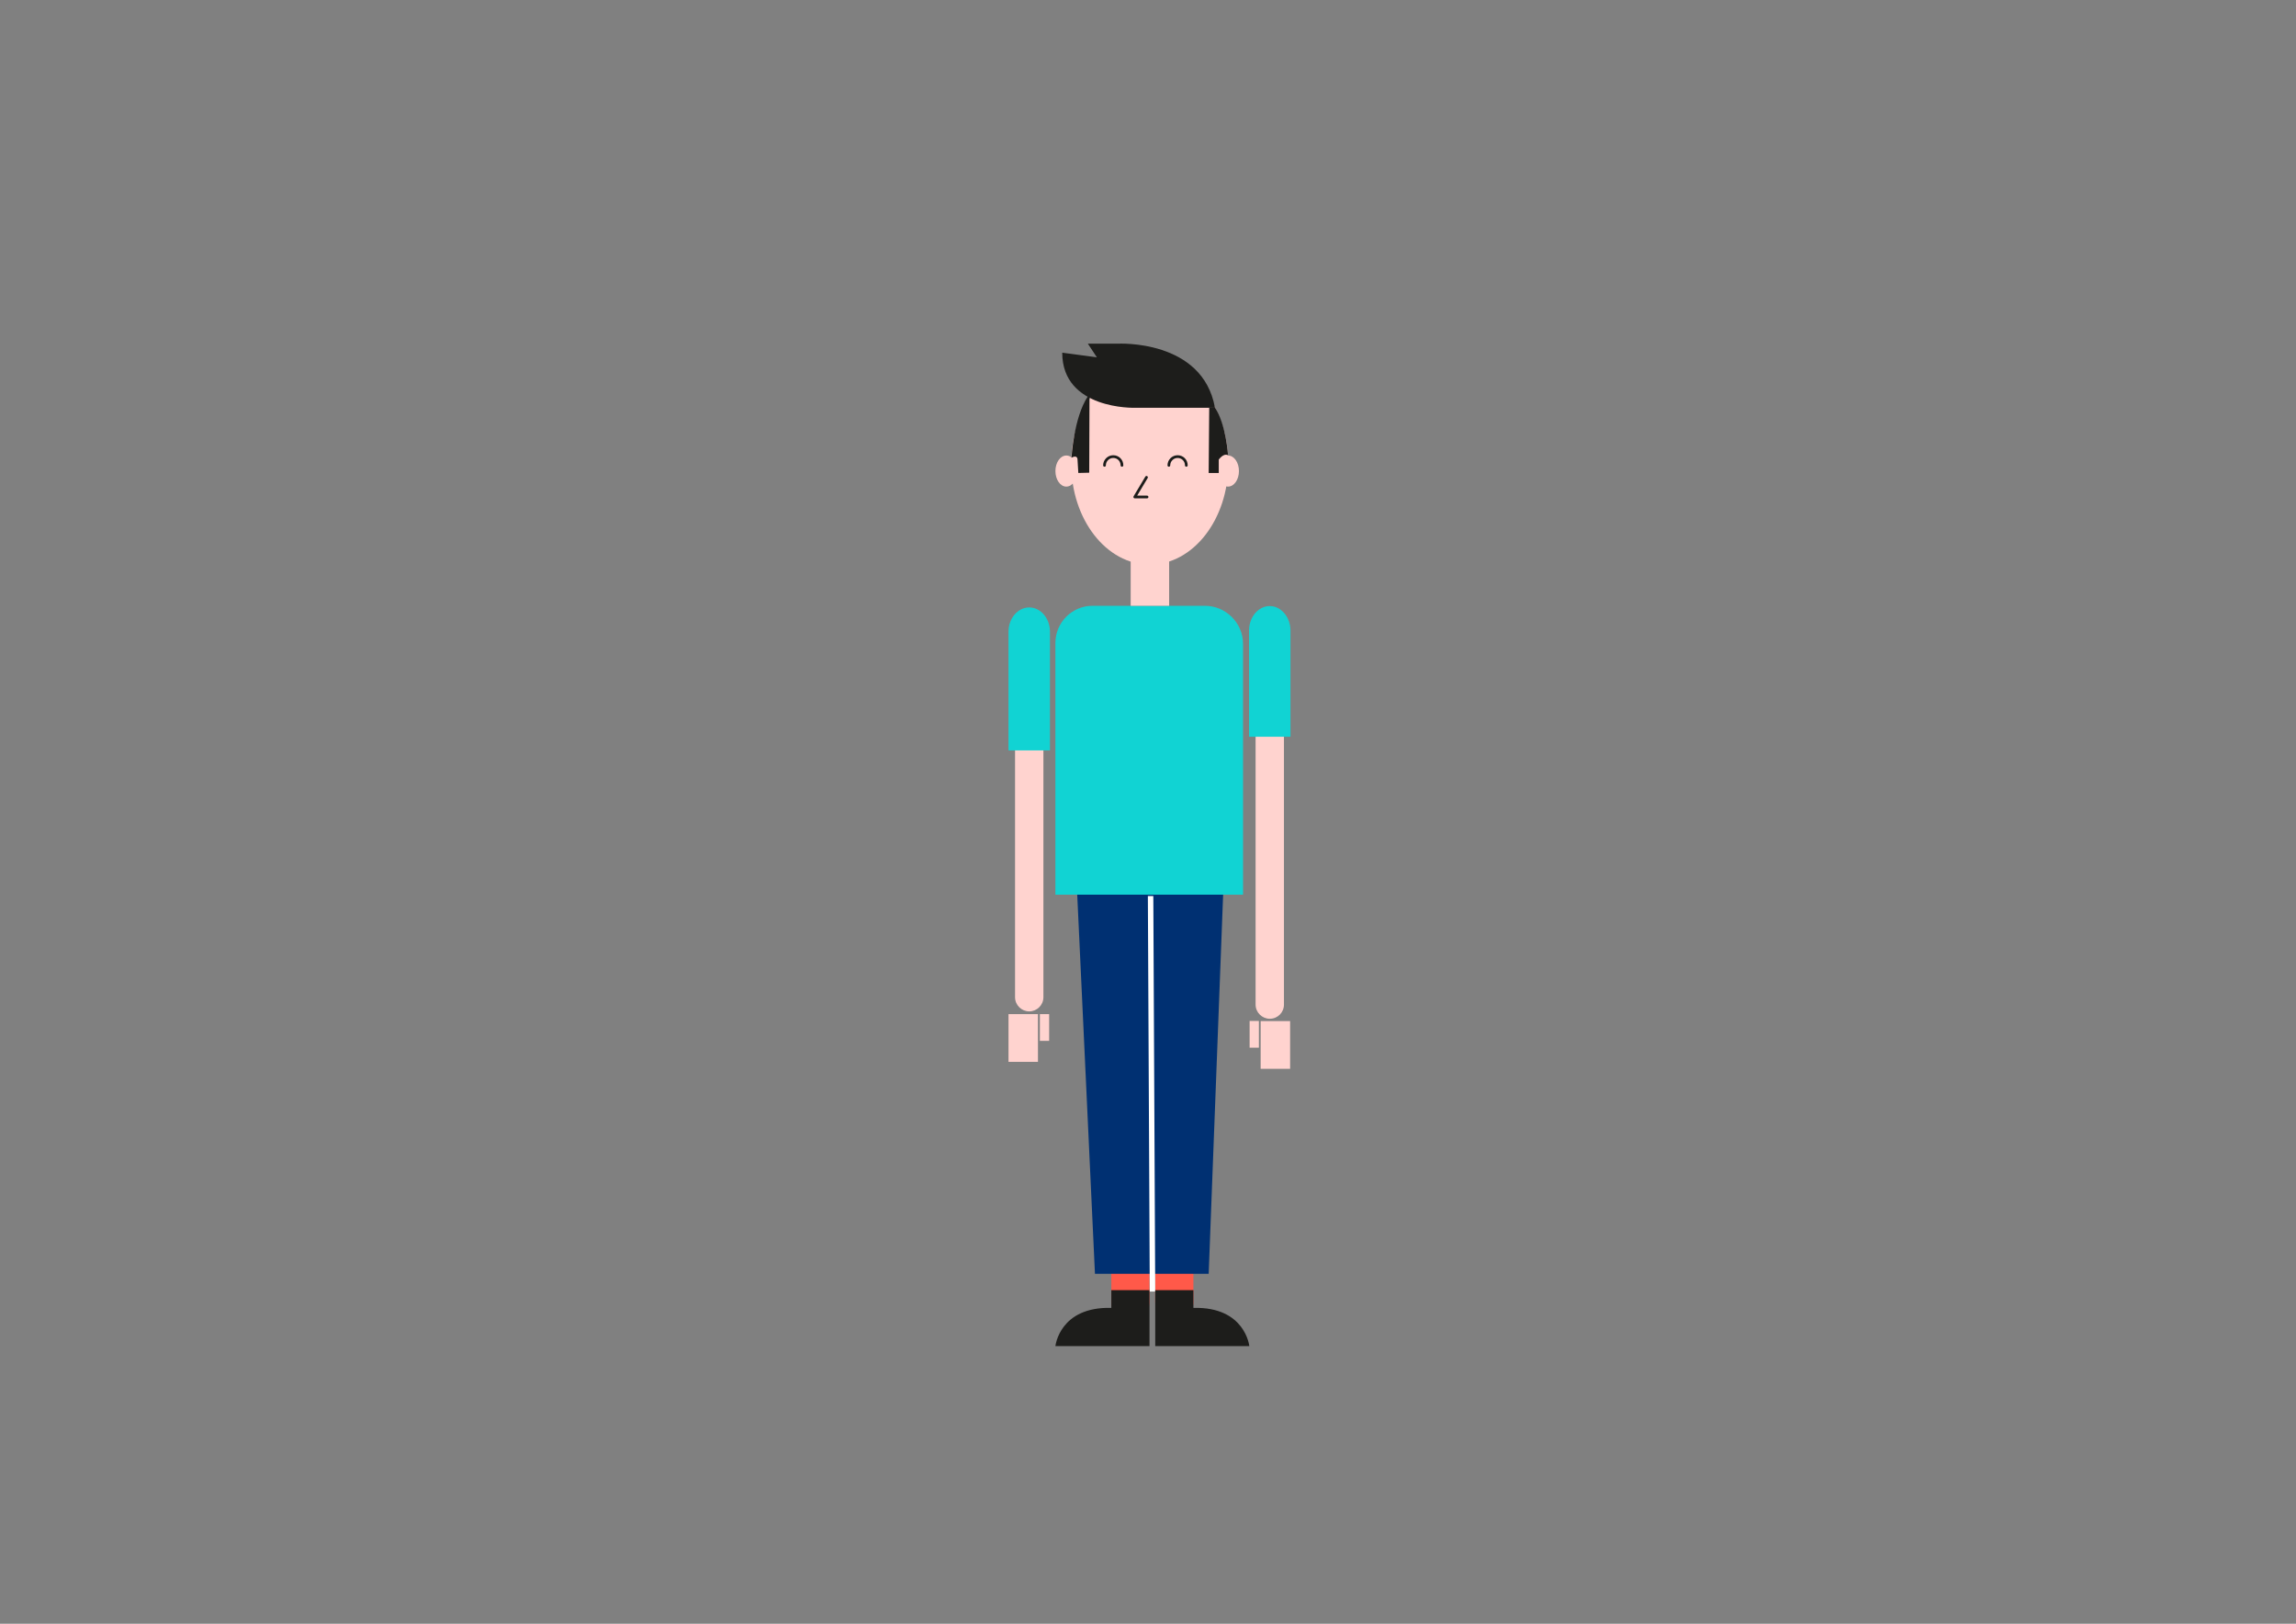 <?xml version="1.0" encoding="utf-8"?>
<!-- Generator: Adobe Illustrator 21.0.0, SVG Export Plug-In . SVG Version: 6.00 Build 0)  -->
<svg version="1.1" xmlns="http://www.w3.org/2000/svg" xmlns:xlink="http://www.w3.org/1999/xlink" x="0px" y="0px"
	 viewBox="0 0 841.9 595.3" style="enable-background:new 0 0 841.9 595.3;" xml:space="preserve">
<rect x="0" y="0" width="841.9" height="595.3" fill="#808080" stroke="none"/>
<style type="text/css">
	.st0{display:none;}
	.st1{display:inline;fill:#FF5949;}
	.st2{display:inline;fill:#F75B35;}
	.st3{display:inline;fill:#FFD3CF;}
	.st4{display:inline;fill:none;stroke:#1D1D1B;stroke-linecap:round;stroke-linejoin:round;stroke-miterlimit:10;}
	.st5{display:inline;fill:#FFFFFF;}
	.st6{display:inline;fill:#FFE02F;}
	.st7{display:inline;fill:none;stroke:#FFFFFF;stroke-width:2;stroke-miterlimit:10;}
	.st8{display:inline;fill:#1D1D1B;}
	.st9{display:inline;fill:#29235C;}
	.st10{display:inline;}
	.st11{display:inline;fill:none;stroke:#575756;stroke-linecap:round;stroke-linejoin:round;stroke-miterlimit:10;}
	.st12{display:inline;fill:#575756;}
	.st13{display:inline;fill:none;stroke:#2D2E81;stroke-linecap:round;stroke-linejoin:round;stroke-miterlimit:10;}
	.st14{display:inline;fill:#706F6F;}
	.st15{display:inline;fill:#A9D7F7;}
	.st16{fill:#11D3D3;}
	.st17{fill:#FFD3CF;}
	.st18{fill:none;stroke:#1D1D1B;stroke-linecap:round;stroke-linejoin:round;stroke-miterlimit:10;}
	.st19{fill:#FF5949;}
	.st20{fill:#003072;}
	.st21{fill:#1D1D1B;}
	.st22{fill:none;stroke:#FFFFFF;stroke-width:2;stroke-miterlimit:10;}
</style>
<g id="Calque_1" class="st0">
	<path class="st1" d="M472.2,328h-68.8v-92.3c0-7.5,6.1-13.6,13.6-13.6h41.2c7.7,0,14,6.3,14,14V328z"/>
	<path class="st2" d="M475.4,208.3v-47.3c0-20.7-16.9-37.6-37.6-37.6h0c-20.7,0-37.6,16.9-37.6,37.6v47.3H475.4z"/>
	<rect x="431" y="191" class="st3" width="14.1" height="31.7"/>
	<ellipse class="st3" cx="438" cy="170" rx="28.8" ry="37"/>
	<ellipse class="st3" cx="407.4" cy="172.7" rx="4" ry="5.7"/>
	<polyline class="st4" points="436.8,175 432.5,182.2 437,182.2 	"/>
	<circle class="st5" cx="438" cy="249.6" r="3.6"/>
	<circle class="st5" cx="438" cy="263.4" r="3.6"/>
	<rect x="386.2" y="371.8" class="st3" width="10.8" height="17.5"/>
	<rect x="397.7" y="371.8" class="st3" width="3.4" height="9.8"/>
	
		<rect x="478.8" y="374.4" transform="matrix(-1 -4.484025e-11 4.484025e-11 -1 968.259 766.25)" class="st3" width="10.8" height="17.5"/>
	
		<rect x="474.5" y="374.4" transform="matrix(-1 -4.484203e-11 4.484203e-11 -1 952.509 758.5)" class="st3" width="3.4" height="9.8"/>
	<path class="st1" d="M393.8,370.8L393.8,370.8c-4.2,0-7.6-3.4-7.6-7.6V230.3c0-4.2,3.4-7.6,7.6-7.6l0,0c4.2,0,7.6,3.4,7.6,7.6
		v132.9C401.4,367.4,398,370.8,393.8,370.8z"/>
	<path class="st1" d="M482,373.5L482,373.5c-4.2,0-7.6-3.4-7.6-7.6V234.7c0-4.2,3.4-7.6,7.6-7.6h0c4.2,0,7.6,3.4,7.6,7.6v131.2
		C489.6,370.1,486.2,373.5,482,373.5z"/>
	<rect x="411.4" y="328" class="st6" width="53.5" height="145"/>
	<line class="st7" x1="438.3" y1="328.5" x2="439" y2="473.5"/>
	<path class="st8" d="M437.9,473v20.5h-34.5c0,0,1.5-14.5,20.5-14V473H437.9z"/>
	<path class="st8" d="M440,473v20.5h34.5c0,0-1.5-14.5-20.5-14V473H440z"/>
	<path class="st4" d="M421.4,170.6c0-1.7,1.4-3.2,3.2-3.2s3.2,1.4,3.2,3.2"/>
	<path class="st4" d="M445,170.6c0-1.7,1.4-3.2,3.2-3.2s3.2,1.4,3.2,3.2"/>
	<path class="st2" d="M418.4,140.8c0,0,33.4,52.2,64.6,32.1c0,0-4-0.1-7.8-5.8l-8.5-25.1l-34.3-14.3L418.4,140.8z"/>
</g>
<g id="Calque_2" class="st0">
</g>
<g id="maire" class="st0">
	<path class="st8" d="M366.7,369.3L366.7,369.3c-4.2,0-7.6-3.4-7.6-7.6V228.8c0-4.2,3.4-7.6,7.6-7.6l0,0c4.2,0,7.6,3.4,7.6,7.6
		v132.9C374.3,365.9,370.9,369.3,366.7,369.3z"/>
	<path class="st8" d="M476.3,368L476.3,368c-4.2,0-7.6-3.4-7.6-7.6V227.5c0-4.2,3.4-7.6,7.6-7.6l0,0c4.2,0,7.6,3.4,7.6,7.6v132.9
		C483.9,364.6,480.4,368,476.3,368z"/>
	<rect x="415.4" y="191" class="st3" width="14.1" height="31.1"/>
	<ellipse class="st3" cx="422.4" cy="170" rx="28.8" ry="37"/>
	<ellipse class="st3" cx="391.9" cy="172.7" rx="4" ry="5.7"/>
	<ellipse class="st3" cx="451.2" cy="172.7" rx="4" ry="5.7"/>
	<polyline class="st4" points="421.2,175 417,182.2 421.4,182.2 	"/>
	<rect x="359.5" y="370.3" class="st3" width="10.8" height="17.5"/>
	<rect x="371" y="370.3" class="st3" width="3.4" height="9.8"/>
	
		<rect x="472.8" y="371.6" transform="matrix(-1 -4.484025e-11 4.484025e-11 -1 956.356 760.667)" class="st3" width="10.8" height="17.5"/>
	
		<rect x="468.6" y="371.6" transform="matrix(-1 -4.484203e-11 4.484203e-11 -1 940.606 752.917)" class="st3" width="3.4" height="9.8"/>
	<path class="st4" d="M405.9,170.6c0-1.7,1.4-3.2,3.2-3.2s3.2,1.4,3.2,3.2"/>
	<path class="st4" d="M429.5,170.6c0-1.7,1.4-3.2,3.2-3.2s3.2,1.4,3.2,3.2"/>
	<path class="st9" d="M416.4,483.2h-2c-3.3,0-6-2.7-6-6v-81.9c0-3.3,2.7-6,6-6h2c3.3,0,6,2.7,6,6v81.9
		C422.4,480.5,419.7,483.2,416.4,483.2z"/>
	<path class="st9" d="M432.5,483.2h-2c-3.3,0-6-2.7-6-6v-81.9c0-3.3,2.7-6,6-6h2c3.3,0,6,2.7,6,6v81.9
		C438.5,480.5,435.8,483.2,432.5,483.2z"/>
	<polygon class="st10" points="441.7,467 405.1,467 395.9,328 449.4,328 	"/>
	<polygon class="st8" points="408.4,473 422.4,473 422.4,493.5 387.9,493.5 377,493.5 408.3,483.2 	"/>
	<polygon class="st8" points="438.5,473 424.5,473 424.5,493.5 458.9,493.5 469.8,493.5 438.5,483.2 	"/>
	<line class="st7" x1="422.7" y1="328.5" x2="423.5" y2="473.5"/>
	<polygon class="st8" points="458.9,356 385.7,356 375.4,222.1 467.4,222.1 	"/>
	<polygon class="st11" points="397,222.6 388.1,231 401.5,235.3 386.8,246.1 422.3,299.2 407.8,222.6 	"/>
	<polygon class="st11" points="447.9,222.6 456.8,231 443.4,235.3 458,246.1 422.3,299.2 437.7,222.6 	"/>
	<circle class="st12" cx="422.4" cy="314.5" r="1.8"/>
	
		<ellipse transform="matrix(0.707 -0.707 0.707 0.707 -92.829 388.416)" class="st12" cx="422.4" cy="306.3" rx="1.8" ry="1.8"/>
	<path class="st13" d="M413.1,174H405c-2.7,0-4.9-2.2-4.9-4.9l0,0c0-2.7,2.2-4.9,4.9-4.9h8.1c2.7,0,4.9,2.2,4.9,4.9l0,0
		C418,171.8,415.8,174,413.1,174z"/>
	<path class="st13" d="M436.7,174h-8.1c-2.7,0-4.9-2.2-4.9-4.9l0,0c0-2.7,2.2-4.9,4.9-4.9h8.1c2.7,0,4.9,2.2,4.9,4.9l0,0
		C441.6,171.8,439.4,174,436.7,174z"/>
	<path class="st13" d="M418,169.7c0-1.6,1.3-1.4,2.9-1.4c1.6,0,2.9-0.1,2.9,1.4"/>
	<line class="st13" x1="400.1" y1="169.1" x2="393.7" y2="166.6"/>
	<path class="st14" d="M444.3,147.2h-26.4c0,0-23.8,0.5-23.8-13.3l11.4,1.1l-3-3.3h9.9C412.3,131.8,440.2,130.6,444.3,147.2z"/>
	<path class="st14" d="M402.8,143.4c-3.9,3.1-7.2,13.2-7.2,13.2s7.4-10.9,13-11.3L402.8,143.4z"/>
	<path class="st14" d="M441.9,143c3.9,3.1,7.2,13.2,7.2,13.2s-7.4-10.9-13-11.3L441.9,143z"/>
	<line class="st13" x1="441.6" y1="169.1" x2="451" y2="166.1"/>
	<polygon class="st15" points="408,222.1 437.9,222.1 422.4,298.8 	"/>
	<rect x="416.6" y="222.1" class="st9" width="11.6" height="4.1"/>
	<rect x="418.1" y="226.6" class="st9" width="8.7" height="64.8"/>
</g>
<g id="fille">
</g>
<g id="homme">
	<path class="st16" d="M455.8,328H387v-92.3c0-7.5,6.1-13.6,13.6-13.6h41.2c7.7,0,14,6.3,14,14V328z"/>
	<rect x="414.6" y="191" class="st17" width="14.1" height="31.1"/>
	<ellipse class="st17" cx="421.6" cy="170" rx="28.8" ry="37"/>
	<ellipse class="st17" cx="391" cy="172.7" rx="4" ry="5.7"/>
	<ellipse class="st17" cx="450.3" cy="172.7" rx="4" ry="5.7"/>
	<polyline class="st18" points="420.4,175 416.1,182.2 420.6,182.2 	"/>
	<rect x="369.8" y="371.8" class="st17" width="10.8" height="17.5"/>
	<rect x="381.3" y="371.8" class="st17" width="3.4" height="9.8"/>
	
		<rect x="462.4" y="374.4" transform="matrix(-1 -4.484025e-11 4.484025e-11 -1 935.458 766.25)" class="st17" width="10.8" height="17.5"/>
	
		<rect x="458.1" y="374.4" transform="matrix(-1 -4.484203e-11 4.484203e-11 -1 919.708 758.5)" class="st17" width="3.4" height="9.8"/>
	<path class="st18" d="M405,170.6c0-1.7,1.4-3.2,3.2-3.2s3.2,1.4,3.2,3.2"/>
	<path class="st18" d="M428.6,170.6c0-1.7,1.4-3.2,3.2-3.2s3.2,1.4,3.2,3.2"/>
	<path class="st19" d="M415.5,483.2h-2c-3.3,0-6-2.7-6-6v-81.9c0-3.3,2.7-6,6-6h2c3.3,0,6,2.7,6,6v81.9
		C421.5,480.5,418.8,483.2,415.5,483.2z"/>
	<path class="st19" d="M431.6,483.2h-2c-3.3,0-6-2.7-6-6v-81.9c0-3.3,2.7-6,6-6h2c3.3,0,6,2.7,6,6v81.9
		C437.7,480.5,435,483.2,431.6,483.2z"/>
	<polygon class="st20" points="443.2,467 401.5,467 395,328 448.5,328 	"/>
	<path class="st21" d="M421.5,473v20.5H387c0,0,1.5-14.5,20.5-14V473H421.5z"/>
	<line class="st22" x1="421.9" y1="328.5" x2="422.6" y2="473.5"/>
	<path class="st21" d="M423.6,473v20.5h34.5c0,0-1.5-14.5-20.5-14V473H423.6z"/>
	<path class="st17" d="M377.4,370.8L377.4,370.8c-2.8,0-5.2-2.3-5.2-5.2v-95.1c0-2.8,2.3-5.2,5.2-5.2l0,0c2.8,0,5.2,2.3,5.2,5.2
		v95.1C382.6,368.5,380.2,370.8,377.4,370.8z"/>
	<path class="st17" d="M465.6,373.5L465.6,373.5c-2.8,0-5.2-2.3-5.2-5.2v-99.8c0-2.8,2.3-5.2,5.2-5.2l0,0c2.8,0,5.2,2.3,5.2,5.2
		v99.8C470.8,371.2,468.5,373.5,465.6,373.5z"/>
	<path class="st16" d="M385,275.1v-43.5c0-4.9-3.4-8.9-7.6-8.9l0,0c-4.2,0-7.6,4-7.6,8.9v43.5H385z"/>
	<path class="st16" d="M458,270.1v-38.9c0-5,3.4-9,7.6-9l0,0c4.2,0,7.6,4.1,7.6,9v38.9"/>
	<path class="st21" d="M445.5,149.5h-29.4c0,0-26.6,0.8-26.6-20.2l12.7,1.7l-3.3-5h11C409.9,126,441,124.3,445.5,149.5z"/>
	<path class="st21" d="M445.5,149.5"/>
	<path class="st21" d="M443.4,149.5l-0.2,23.9h3.7v-4.9c0,0,1.7-2.5,3.4-1.6c0,0-0.7-11.3-4.8-17.5L443.4,149.5z"/>
	<path class="st21" d="M399.5,145.1l-0.1,28.2l-4,0.1l-0.3-5c0,0,0-1.8-2.2-0.6c0,0,0.8-14.7,6-22.5H399.5z"/>
</g>
</svg>
